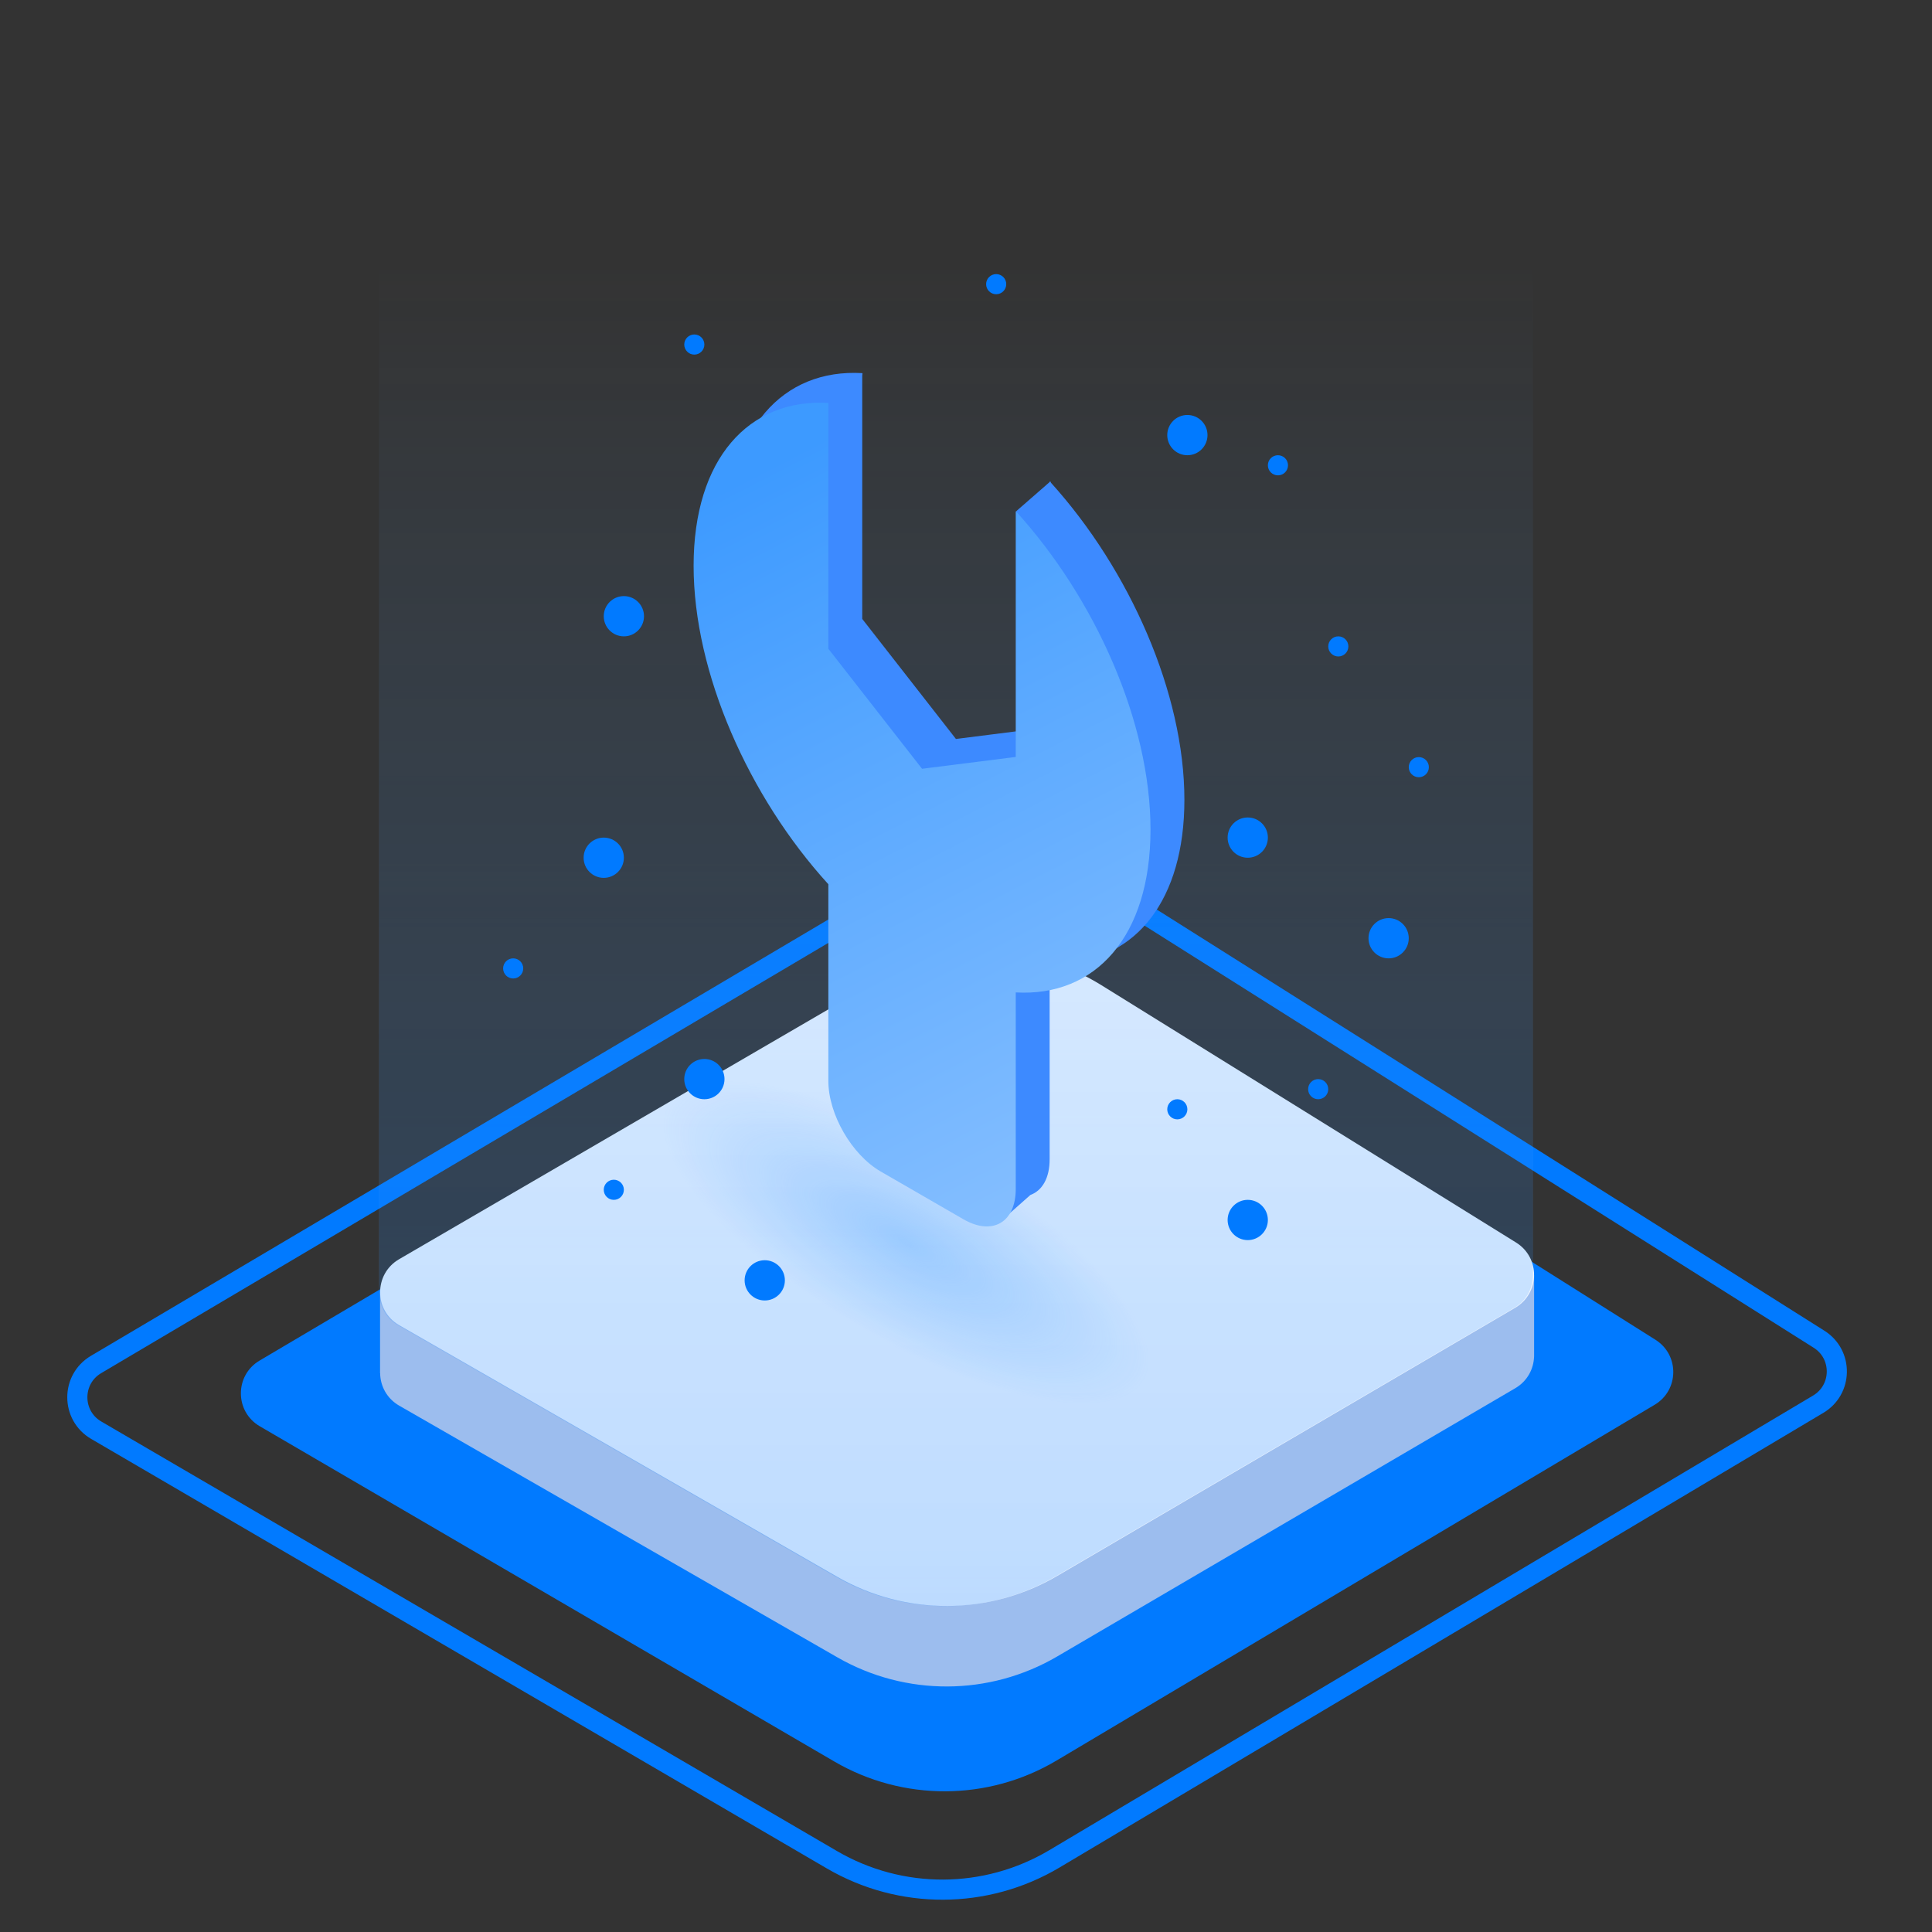 <svg width="96" height="96" viewBox="0 0 96 96" fill="none" xmlns="http://www.w3.org/2000/svg">
<rect x="0" y="0" width="96" height="96" fill="#333333" stroke="none"/>
<path d="M41.34 92.411L4.781 71.066C3.534 70.338 3.529 68.537 4.771 67.802L44.252 44.441C47.766 42.361 52.148 42.424 55.602 44.602L90.388 66.546C91.583 67.3 91.561 69.051 90.346 69.774L52.395 92.364C48.992 94.389 44.759 94.407 41.34 92.411Z" stroke="#017AFF"/>
<path d="M41.453 87.526L12.908 70.87C11.661 70.142 11.655 68.341 12.899 67.606L43.813 49.326C47.325 47.249 51.705 47.311 55.157 49.487L82.261 66.574C83.457 67.328 83.434 69.079 82.219 69.802L52.502 87.479C49.102 89.502 44.871 89.52 41.453 87.526Z" fill="#017AFF"/>
<path fill-rule="evenodd" clip-rule="evenodd" d="M19.839 69.848L41.612 82.354C44.997 84.298 49.164 84.281 52.532 82.308L75.291 68.981C75.894 68.629 76.207 68.023 76.227 67.409L76.229 67.409V63.381L71.63 63.442L54.72 52.948C51.299 50.825 46.985 50.764 43.505 52.79L24.126 64.07L18.885 64.14V68.235L18.889 68.235C18.898 68.865 19.215 69.49 19.839 69.848Z" fill="#9CBDEE"/>
<path d="M41.611 78.354L19.839 65.849C18.576 65.123 18.571 63.304 19.829 62.571L43.505 48.79C46.985 46.764 51.298 46.825 54.719 48.948L75.332 61.74C76.544 62.491 76.521 64.261 75.291 64.982L52.532 78.308C49.163 80.281 44.996 80.298 41.611 78.354Z" fill="#ECF4FF"/>
<ellipse opacity="0.4" cx="45.022" cy="61.733" rx="13.672" ry="4.84" transform="rotate(30 45.022 61.733)" fill="url(#paint0_radial_2476_76850)"/>
<g opacity="0.2">
<path d="M19.782 65.858L41.555 78.364C44.94 80.308 49.107 80.291 52.476 78.318L75.235 64.991C75.838 64.638 76.15 64.033 76.17 63.419L76.172 63.419V59.391V13L18.832 13L18.828 60.15V64.245L18.832 64.245C18.842 64.875 19.159 65.5 19.782 65.858Z" fill="url(#paint1_linear_2476_76850)"/>
<path d="M19.782 65.858L41.555 78.364C44.94 80.308 49.107 80.291 52.476 78.318L75.235 64.991C75.838 64.638 76.15 64.033 76.17 63.419L76.172 63.419V59.391V13L18.832 13L18.828 60.15V64.245L18.832 64.245C18.842 64.875 19.159 65.5 19.782 65.858Z" fill="url(#paint2_linear_2476_76850)"/>
</g>
<path fill-rule="evenodd" clip-rule="evenodd" d="M42.844 18.556V18.54C38.897 18.313 36.148 21.308 36.148 26.632C36.148 28.65 36.543 30.79 37.249 32.904L37.242 33.15L37.452 33.49C38.63 36.749 40.531 39.918 42.844 42.456L42.844 52.228C42.844 53.885 44.007 55.9 45.442 56.728L49.558 59.104C49.745 59.212 49.928 59.295 50.104 59.353L50.086 60.364L51.2 59.377C51.493 59.27 51.733 59.06 51.899 58.758L51.902 58.756L51.902 58.753C52.065 58.455 52.156 58.068 52.156 57.604V48.531L52.874 47.837C56.433 47.679 58.852 44.734 58.852 39.74C58.852 34.447 56.135 28.318 52.224 23.99L52.193 23.92L52.175 23.936C52.169 23.93 52.162 23.923 52.156 23.916V23.953L50.497 25.4L52.05 36.143L47.5 36.719L42.844 30.754L42.844 18.673L42.857 18.544L42.844 18.556Z" fill="#3D8AFF"/>
<path fill-rule="evenodd" clip-rule="evenodd" d="M41.16 20.021L41.16 32.235L45.816 38.2L50.472 37.612L50.472 25.398C54.42 29.729 57.168 35.898 57.168 41.221C57.168 46.545 54.42 49.54 50.472 49.313L50.472 59.086C50.472 60.743 49.309 61.414 47.874 60.586L43.759 58.21C42.324 57.381 41.16 55.367 41.16 53.71L41.16 43.937C37.213 39.606 34.465 33.437 34.465 28.113C34.465 22.79 37.213 19.795 41.16 20.021Z" fill="url(#paint3_linear_2476_76850)"/>
<circle cx="62" cy="60.62" r="1" fill="#017AFF"/>
<circle cx="35" cy="53.62" r="1" fill="#017AFF"/>
<circle cx="30" cy="42.62" r="1" fill="#017AFF"/>
<circle cx="38" cy="63.62" r="1" fill="#017AFF"/>
<circle cx="31" cy="30.62" r="1" fill="#017AFF"/>
<circle cx="62" cy="41.62" r="1" fill="#017AFF"/>
<circle cx="59" cy="21.62" r="1" fill="#017AFF"/>
<circle cx="69" cy="46.62" r="1" fill="#017AFF"/>
<circle cx="65.5" cy="54.12" r="0.5" fill="#017AFF"/>
<circle cx="66.5" cy="32.12" r="0.5" fill="#017AFF"/>
<circle cx="58.5" cy="55.12" r="0.5" fill="#017AFF"/>
<circle cx="49.5" cy="14.12" r="0.5" fill="#017AFF"/>
<circle cx="34.5" cy="17.12" r="0.5" fill="#017AFF"/>
<circle cx="63.5" cy="23.12" r="0.5" fill="#017AFF"/>
<circle cx="70.5" cy="38.12" r="0.5" fill="#017AFF"/>
<circle cx="25.5" cy="48.12" r="0.5" fill="#017AFF"/>
<circle cx="30.5" cy="59.12" r="0.5" fill="#017AFF"/>
<defs>
<radialGradient id="paint0_radial_2476_76850" cx="0" cy="0" r="1" gradientUnits="userSpaceOnUse" gradientTransform="translate(45.022 61.733) rotate(90) scale(4.84 13.672)">
<stop stop-color="#5DABFF"/>
<stop offset="1" stop-color="#60ACFF" stop-opacity="0"/>
</radialGradient>
<linearGradient id="paint1_linear_2476_76850" x1="47.5" y1="13" x2="47.5" y2="79.81" gradientUnits="userSpaceOnUse">
<stop stop-color="white" stop-opacity="0"/>
<stop offset="1" stop-color="white" stop-opacity="0.67"/>
</linearGradient>
<linearGradient id="paint2_linear_2476_76850" x1="47.5" y1="13" x2="47.5" y2="79.81" gradientUnits="userSpaceOnUse">
<stop stop-color="#017AFF" stop-opacity="0"/>
<stop offset="1" stop-color="#017AFF"/>
</linearGradient>
<linearGradient id="paint3_linear_2476_76850" x1="34.465" y1="25.003" x2="53.215" y2="61.538" gradientUnits="userSpaceOnUse">
<stop stop-color="#3D9AFF"/>
<stop offset="1" stop-color="#88C0FF"/>
</linearGradient>
</defs>
</svg>
